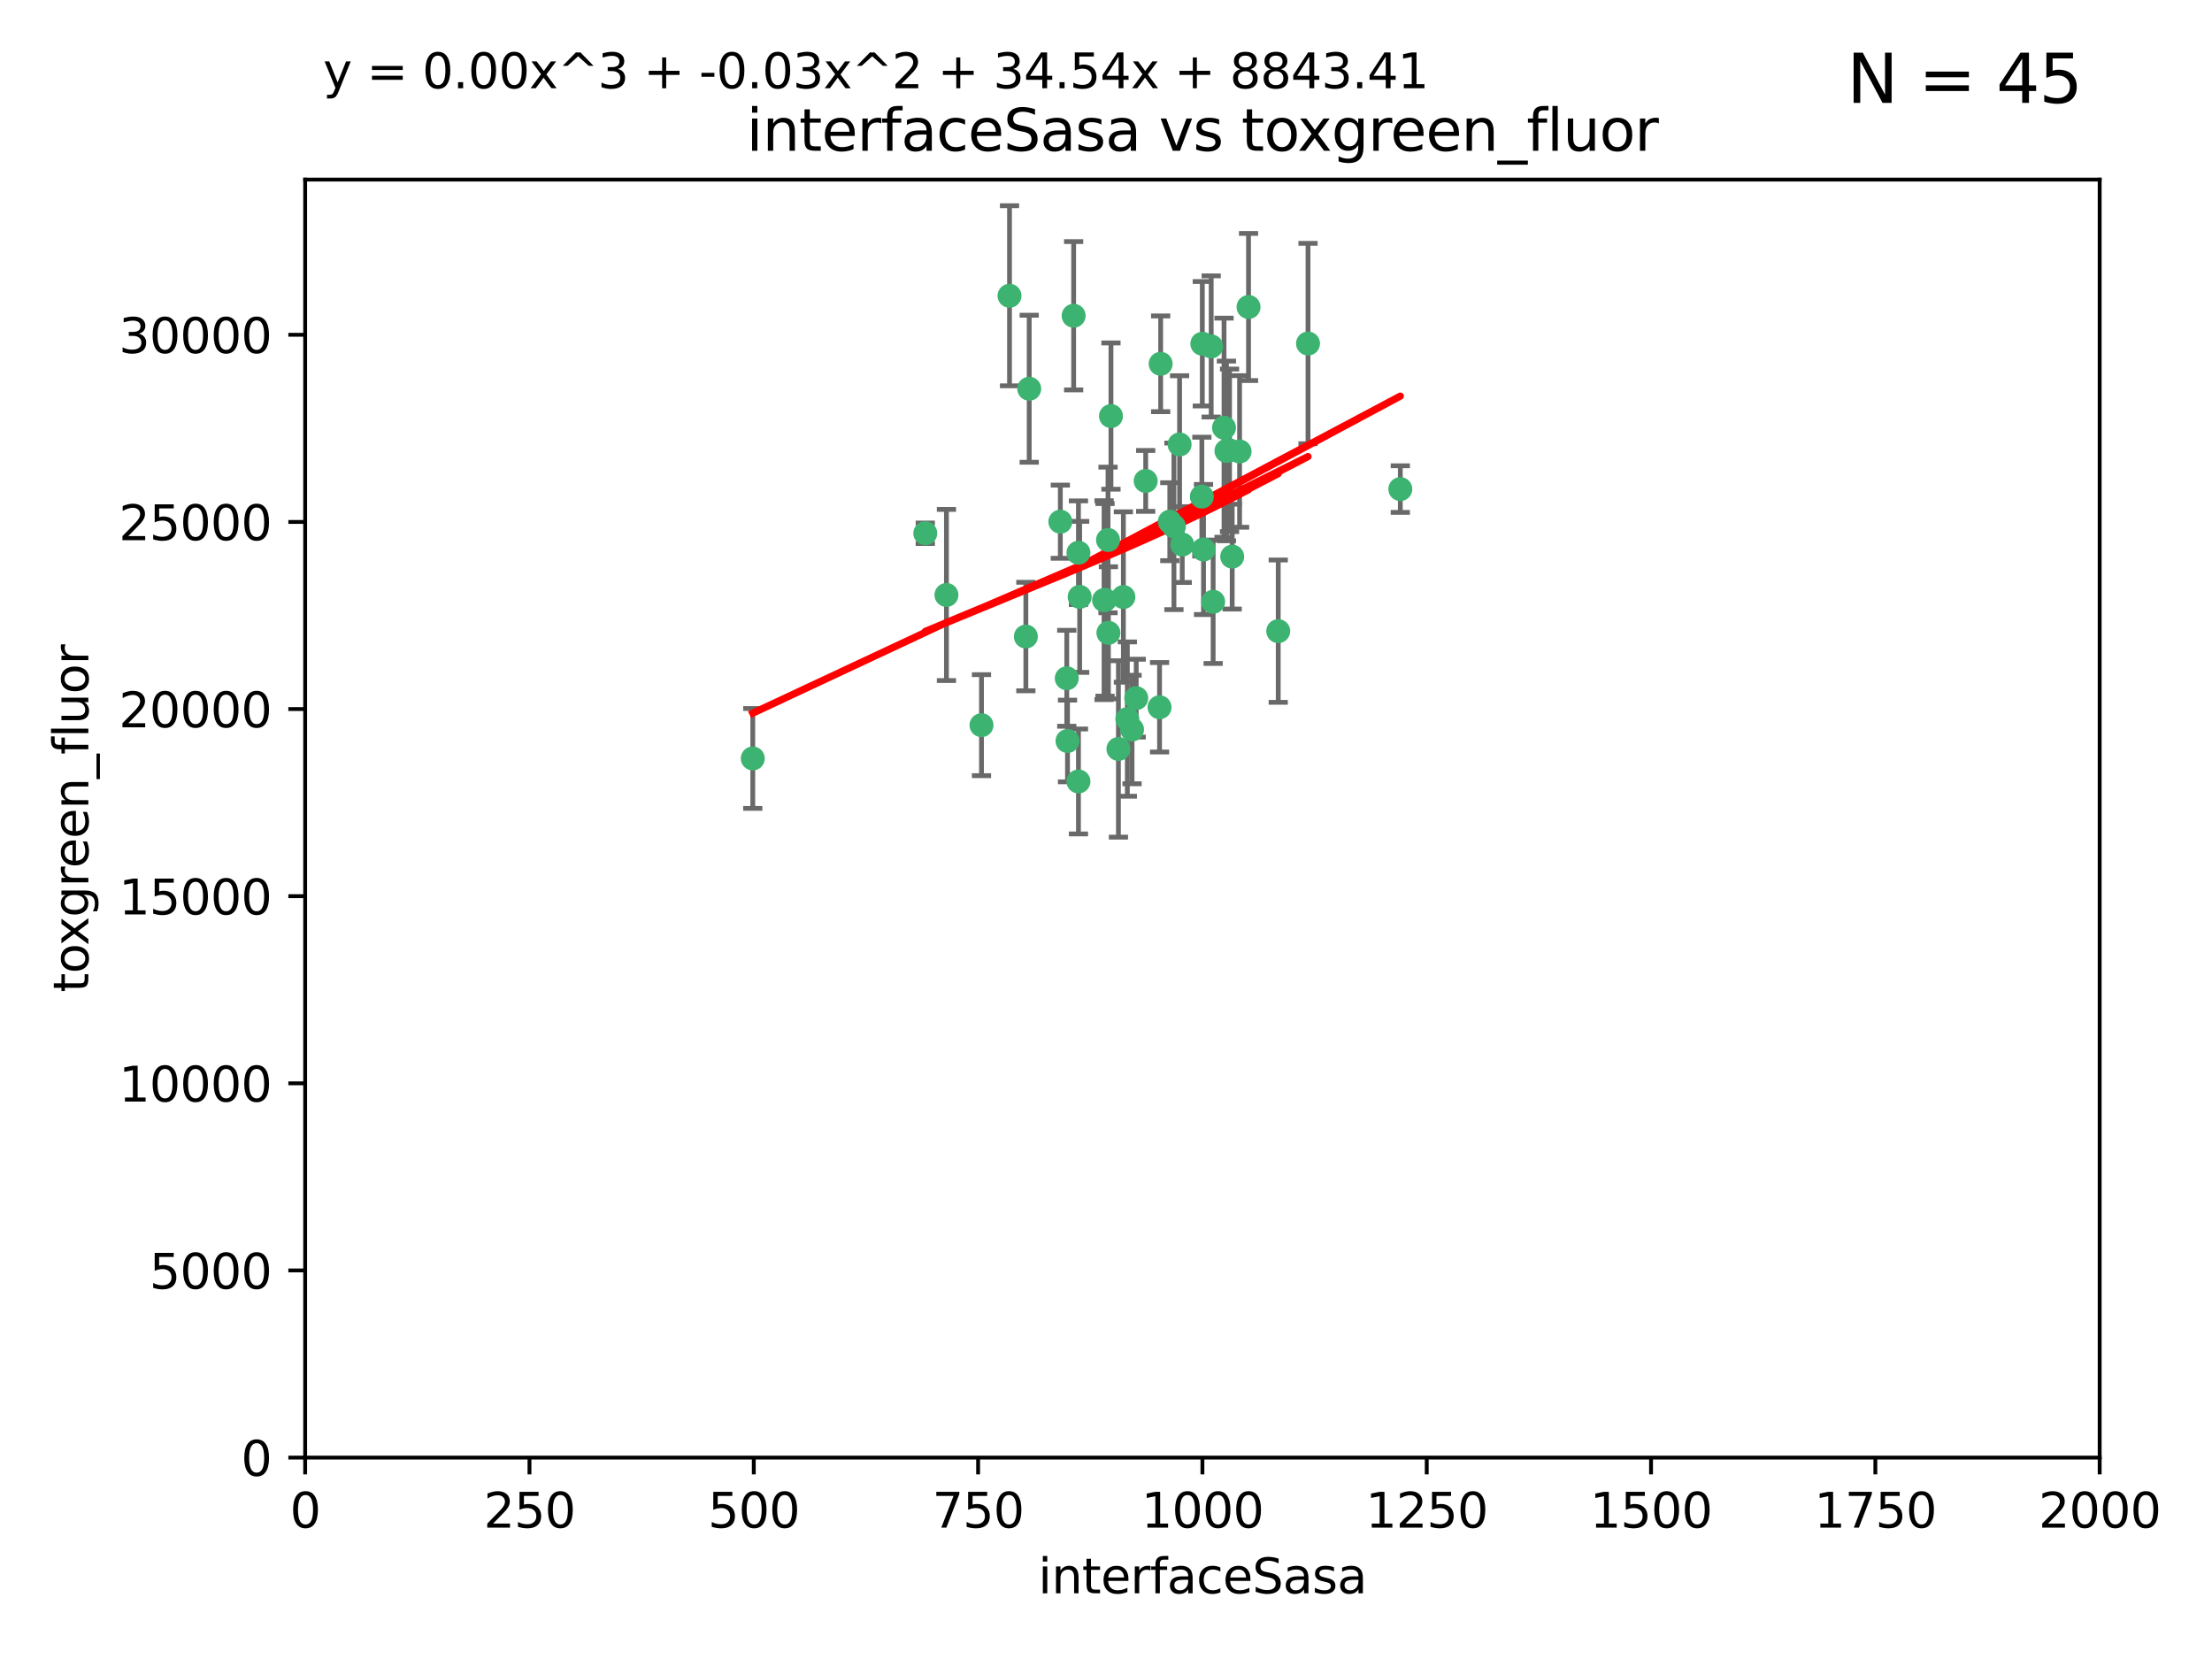 <?xml version="1.0" encoding="utf-8" standalone="no"?>
<!DOCTYPE svg PUBLIC "-//W3C//DTD SVG 1.1//EN"
  "http://www.w3.org/Graphics/SVG/1.1/DTD/svg11.dtd">
<svg xmlns:xlink="http://www.w3.org/1999/xlink" width="460.8pt" height="345.6pt" viewBox="0 0 460.8 345.6" xmlns="http://www.w3.org/2000/svg" version="1.1">
 <defs>
  <style type="text/css">*{stroke-linejoin: round; stroke-linecap: butt}</style>
 </defs>
 <g id="figure_1">
  <g id="patch_1">
   <path d="M 0 345.6 
L 460.8 345.6 
L 460.8 0 
L 0 0 
z
" style="fill: #ffffff"/>
  </g>
  <g id="axes_1">
   <g id="patch_2">
    <path d="M 63.571 303.64 
L 437.4 303.64 
L 437.4 37.411 
L 63.571 37.411 
z
" style="fill: #ffffff"/>
   </g>
   <g id="PathCollection_1">
    <defs>
     <path id="m819c182565" d="M 0 1.118 
C 0.297 1.118 0.581 1 0.791 0.791 
C 1 0.581 1.118 0.297 1.118 0 
C 1.118 -0.297 1 -0.581 0.791 -0.791 
C 0.581 -1 0.297 -1.118 0 -1.118 
C -0.297 -1.118 -0.581 -1 -0.791 -0.791 
C -1 -0.581 -1.118 -0.297 -1.118 0 
C -1.118 0.297 -1 0.581 -0.791 0.791 
C -0.581 1 -0.297 1.118 0 1.118 
z
" style="stroke: #3cb371"/>
    </defs>
    <g clip-path="url(#p2be15d6fb4)">
     <use xlink:href="#m819c182565" x="243.693" y="108.677" style="fill: #3cb371; stroke: #3cb371"/>
     <use xlink:href="#m819c182565" x="272.484" y="71.562" style="fill: #3cb371; stroke: #3cb371"/>
     <use xlink:href="#m819c182565" x="231.435" y="86.676" style="fill: #3cb371; stroke: #3cb371"/>
     <use xlink:href="#m819c182565" x="266.28" y="131.48" style="fill: #3cb371; stroke: #3cb371"/>
     <use xlink:href="#m819c182565" x="250.716" y="114.467" style="fill: #3cb371; stroke: #3cb371"/>
     <use xlink:href="#m819c182565" x="254.987" y="89.097" style="fill: #3cb371; stroke: #3cb371"/>
     <use xlink:href="#m819c182565" x="220.886" y="108.676" style="fill: #3cb371; stroke: #3cb371"/>
     <use xlink:href="#m819c182565" x="214.404" y="80.98" style="fill: #3cb371; stroke: #3cb371"/>
     <use xlink:href="#m819c182565" x="241.787" y="75.786" style="fill: #3cb371; stroke: #3cb371"/>
     <use xlink:href="#m819c182565" x="252.721" y="125.356" style="fill: #3cb371; stroke: #3cb371"/>
     <use xlink:href="#m819c182565" x="252.312" y="72.167" style="fill: #3cb371; stroke: #3cb371"/>
     <use xlink:href="#m819c182565" x="258.229" y="94.046" style="fill: #3cb371; stroke: #3cb371"/>
     <use xlink:href="#m819c182565" x="223.66" y="65.773" style="fill: #3cb371; stroke: #3cb371"/>
     <use xlink:href="#m819c182565" x="232.987" y="156.019" style="fill: #3cb371; stroke: #3cb371"/>
     <use xlink:href="#m819c182565" x="241.557" y="147.335" style="fill: #3cb371; stroke: #3cb371"/>
     <use xlink:href="#m819c182565" x="230.194" y="124.965" style="fill: #3cb371; stroke: #3cb371"/>
     <use xlink:href="#m819c182565" x="246.284" y="113.441" style="fill: #3cb371; stroke: #3cb371"/>
     <use xlink:href="#m819c182565" x="255.489" y="93.933" style="fill: #3cb371; stroke: #3cb371"/>
     <use xlink:href="#m819c182565" x="256.689" y="115.953" style="fill: #3cb371; stroke: #3cb371"/>
     <use xlink:href="#m819c182565" x="244.553" y="109.646" style="fill: #3cb371; stroke: #3cb371"/>
     <use xlink:href="#m819c182565" x="250.368" y="103.453" style="fill: #3cb371; stroke: #3cb371"/>
     <use xlink:href="#m819c182565" x="256.134" y="93.812" style="fill: #3cb371; stroke: #3cb371"/>
     <use xlink:href="#m819c182565" x="234.02" y="124.367" style="fill: #3cb371; stroke: #3cb371"/>
     <use xlink:href="#m819c182565" x="238.669" y="100.184" style="fill: #3cb371; stroke: #3cb371"/>
     <use xlink:href="#m819c182565" x="245.731" y="92.588" style="fill: #3cb371; stroke: #3cb371"/>
     <use xlink:href="#m819c182565" x="222.381" y="154.361" style="fill: #3cb371; stroke: #3cb371"/>
     <use xlink:href="#m819c182565" x="291.711" y="101.886" style="fill: #3cb371; stroke: #3cb371"/>
     <use xlink:href="#m819c182565" x="224.916" y="124.337" style="fill: #3cb371; stroke: #3cb371"/>
     <use xlink:href="#m819c182565" x="260.091" y="63.953" style="fill: #3cb371; stroke: #3cb371"/>
     <use xlink:href="#m819c182565" x="250.465" y="71.61" style="fill: #3cb371; stroke: #3cb371"/>
     <use xlink:href="#m819c182565" x="204.462" y="151.067" style="fill: #3cb371; stroke: #3cb371"/>
     <use xlink:href="#m819c182565" x="192.753" y="111.087" style="fill: #3cb371; stroke: #3cb371"/>
     <use xlink:href="#m819c182565" x="222.228" y="141.297" style="fill: #3cb371; stroke: #3cb371"/>
     <use xlink:href="#m819c182565" x="230.822" y="112.487" style="fill: #3cb371; stroke: #3cb371"/>
     <use xlink:href="#m819c182565" x="210.301" y="61.614" style="fill: #3cb371; stroke: #3cb371"/>
     <use xlink:href="#m819c182565" x="224.662" y="162.792" style="fill: #3cb371; stroke: #3cb371"/>
     <use xlink:href="#m819c182565" x="236.699" y="145.439" style="fill: #3cb371; stroke: #3cb371"/>
     <use xlink:href="#m819c182565" x="230.901" y="131.829" style="fill: #3cb371; stroke: #3cb371"/>
     <use xlink:href="#m819c182565" x="213.706" y="132.603" style="fill: #3cb371; stroke: #3cb371"/>
     <use xlink:href="#m819c182565" x="224.662" y="115.142" style="fill: #3cb371; stroke: #3cb371"/>
     <use xlink:href="#m819c182565" x="235.826" y="151.97" style="fill: #3cb371; stroke: #3cb371"/>
     <use xlink:href="#m819c182565" x="229.998" y="125.024" style="fill: #3cb371; stroke: #3cb371"/>
     <use xlink:href="#m819c182565" x="234.846" y="149.795" style="fill: #3cb371; stroke: #3cb371"/>
     <use xlink:href="#m819c182565" x="197.163" y="123.943" style="fill: #3cb371; stroke: #3cb371"/>
     <use xlink:href="#m819c182565" x="156.817" y="157.999" style="fill: #3cb371; stroke: #3cb371"/>
    </g>
   </g>
   <g id="matplotlib.axis_1">
    <g id="xtick_1">
     <g id="line2d_1">
      <defs>
       <path id="mc05885b561" d="M 0 0 
L 0 3.5 
" style="stroke: #000000; stroke-width: 0.8"/>
      </defs>
      <g>
       <use xlink:href="#mc05885b561" x="63.571" y="303.64" style="stroke: #000000; stroke-width: 0.8"/>
      </g>
     </g>
     <g id="text_1">
      <!-- 0 -->
      <g transform="translate(60.39 318.238)scale(0.1 -0.1)">
       <defs>
        <path id="DejaVuSans-30" d="M 2034 4250 
Q 1547 4250 1301 3770 
Q 1056 3291 1056 2328 
Q 1056 1369 1301 889 
Q 1547 409 2034 409 
Q 2525 409 2770 889 
Q 3016 1369 3016 2328 
Q 3016 3291 2770 3770 
Q 2525 4250 2034 4250 
z
M 2034 4750 
Q 2819 4750 3233 4129 
Q 3647 3509 3647 2328 
Q 3647 1150 3233 529 
Q 2819 -91 2034 -91 
Q 1250 -91 836 529 
Q 422 1150 422 2328 
Q 422 3509 836 4129 
Q 1250 4750 2034 4750 
z
" transform="scale(0.016)"/>
       </defs>
       <use xlink:href="#DejaVuSans-30"/>
      </g>
     </g>
    </g>
    <g id="xtick_2">
     <g id="line2d_2">
      <g>
       <use xlink:href="#mc05885b561" x="110.3" y="303.64" style="stroke: #000000; stroke-width: 0.8"/>
      </g>
     </g>
     <g id="text_2">
      <!-- 250 -->
      <g transform="translate(100.756 318.238)scale(0.1 -0.1)">
       <defs>
        <path id="DejaVuSans-32" d="M 1228 531 
L 3431 531 
L 3431 0 
L 469 0 
L 469 531 
Q 828 903 1448 1529 
Q 2069 2156 2228 2338 
Q 2531 2678 2651 2914 
Q 2772 3150 2772 3378 
Q 2772 3750 2511 3984 
Q 2250 4219 1831 4219 
Q 1534 4219 1204 4116 
Q 875 4013 500 3803 
L 500 4441 
Q 881 4594 1212 4672 
Q 1544 4750 1819 4750 
Q 2544 4750 2975 4387 
Q 3406 4025 3406 3419 
Q 3406 3131 3298 2873 
Q 3191 2616 2906 2266 
Q 2828 2175 2409 1742 
Q 1991 1309 1228 531 
z
" transform="scale(0.016)"/>
        <path id="DejaVuSans-35" d="M 691 4666 
L 3169 4666 
L 3169 4134 
L 1269 4134 
L 1269 2991 
Q 1406 3038 1543 3061 
Q 1681 3084 1819 3084 
Q 2600 3084 3056 2656 
Q 3513 2228 3513 1497 
Q 3513 744 3044 326 
Q 2575 -91 1722 -91 
Q 1428 -91 1123 -41 
Q 819 9 494 109 
L 494 744 
Q 775 591 1075 516 
Q 1375 441 1709 441 
Q 2250 441 2565 725 
Q 2881 1009 2881 1497 
Q 2881 1984 2565 2268 
Q 2250 2553 1709 2553 
Q 1456 2553 1204 2497 
Q 953 2441 691 2322 
L 691 4666 
z
" transform="scale(0.016)"/>
       </defs>
       <use xlink:href="#DejaVuSans-32"/>
       <use xlink:href="#DejaVuSans-35" x="63.623"/>
       <use xlink:href="#DejaVuSans-30" x="127.246"/>
      </g>
     </g>
    </g>
    <g id="xtick_3">
     <g id="line2d_3">
      <g>
       <use xlink:href="#mc05885b561" x="157.028" y="303.64" style="stroke: #000000; stroke-width: 0.8"/>
      </g>
     </g>
     <g id="text_3">
      <!-- 500 -->
      <g transform="translate(147.485 318.238)scale(0.1 -0.1)">
       <use xlink:href="#DejaVuSans-35"/>
       <use xlink:href="#DejaVuSans-30" x="63.623"/>
       <use xlink:href="#DejaVuSans-30" x="127.246"/>
      </g>
     </g>
    </g>
    <g id="xtick_4">
     <g id="line2d_4">
      <g>
       <use xlink:href="#mc05885b561" x="203.757" y="303.64" style="stroke: #000000; stroke-width: 0.8"/>
      </g>
     </g>
     <g id="text_4">
      <!-- 750 -->
      <g transform="translate(194.213 318.238)scale(0.1 -0.1)">
       <defs>
        <path id="DejaVuSans-37" d="M 525 4666 
L 3525 4666 
L 3525 4397 
L 1831 0 
L 1172 0 
L 2766 4134 
L 525 4134 
L 525 4666 
z
" transform="scale(0.016)"/>
       </defs>
       <use xlink:href="#DejaVuSans-37"/>
       <use xlink:href="#DejaVuSans-35" x="63.623"/>
       <use xlink:href="#DejaVuSans-30" x="127.246"/>
      </g>
     </g>
    </g>
    <g id="xtick_5">
     <g id="line2d_5">
      <g>
       <use xlink:href="#mc05885b561" x="250.486" y="303.64" style="stroke: #000000; stroke-width: 0.8"/>
      </g>
     </g>
     <g id="text_5">
      <!-- 1000 -->
      <g transform="translate(237.761 318.238)scale(0.1 -0.1)">
       <defs>
        <path id="DejaVuSans-31" d="M 794 531 
L 1825 531 
L 1825 4091 
L 703 3866 
L 703 4441 
L 1819 4666 
L 2450 4666 
L 2450 531 
L 3481 531 
L 3481 0 
L 794 0 
L 794 531 
z
" transform="scale(0.016)"/>
       </defs>
       <use xlink:href="#DejaVuSans-31"/>
       <use xlink:href="#DejaVuSans-30" x="63.623"/>
       <use xlink:href="#DejaVuSans-30" x="127.246"/>
       <use xlink:href="#DejaVuSans-30" x="190.869"/>
      </g>
     </g>
    </g>
    <g id="xtick_6">
     <g id="line2d_6">
      <g>
       <use xlink:href="#mc05885b561" x="297.214" y="303.64" style="stroke: #000000; stroke-width: 0.8"/>
      </g>
     </g>
     <g id="text_6">
      <!-- 1250 -->
      <g transform="translate(284.489 318.238)scale(0.1 -0.1)">
       <use xlink:href="#DejaVuSans-31"/>
       <use xlink:href="#DejaVuSans-32" x="63.623"/>
       <use xlink:href="#DejaVuSans-35" x="127.246"/>
       <use xlink:href="#DejaVuSans-30" x="190.869"/>
      </g>
     </g>
    </g>
    <g id="xtick_7">
     <g id="line2d_7">
      <g>
       <use xlink:href="#mc05885b561" x="343.943" y="303.64" style="stroke: #000000; stroke-width: 0.8"/>
      </g>
     </g>
     <g id="text_7">
      <!-- 1500 -->
      <g transform="translate(331.218 318.238)scale(0.1 -0.1)">
       <use xlink:href="#DejaVuSans-31"/>
       <use xlink:href="#DejaVuSans-35" x="63.623"/>
       <use xlink:href="#DejaVuSans-30" x="127.246"/>
       <use xlink:href="#DejaVuSans-30" x="190.869"/>
      </g>
     </g>
    </g>
    <g id="xtick_8">
     <g id="line2d_8">
      <g>
       <use xlink:href="#mc05885b561" x="390.671" y="303.64" style="stroke: #000000; stroke-width: 0.8"/>
      </g>
     </g>
     <g id="text_8">
      <!-- 1750 -->
      <g transform="translate(377.946 318.238)scale(0.1 -0.1)">
       <use xlink:href="#DejaVuSans-31"/>
       <use xlink:href="#DejaVuSans-37" x="63.623"/>
       <use xlink:href="#DejaVuSans-35" x="127.246"/>
       <use xlink:href="#DejaVuSans-30" x="190.869"/>
      </g>
     </g>
    </g>
    <g id="xtick_9">
     <g id="line2d_9">
      <g>
       <use xlink:href="#mc05885b561" x="437.4" y="303.64" style="stroke: #000000; stroke-width: 0.8"/>
      </g>
     </g>
     <g id="text_9">
      <!-- 2000 -->
      <g transform="translate(424.675 318.238)scale(0.1 -0.1)">
       <use xlink:href="#DejaVuSans-32"/>
       <use xlink:href="#DejaVuSans-30" x="63.623"/>
       <use xlink:href="#DejaVuSans-30" x="127.246"/>
       <use xlink:href="#DejaVuSans-30" x="190.869"/>
      </g>
     </g>
    </g>
    <g id="text_10">
     <!-- interfaceSasa -->
     <g transform="translate(216.279 331.917)scale(0.1 -0.1)">
      <defs>
       <path id="DejaVuSans-69" d="M 603 3500 
L 1178 3500 
L 1178 0 
L 603 0 
L 603 3500 
z
M 603 4863 
L 1178 4863 
L 1178 4134 
L 603 4134 
L 603 4863 
z
" transform="scale(0.016)"/>
       <path id="DejaVuSans-6e" d="M 3513 2113 
L 3513 0 
L 2938 0 
L 2938 2094 
Q 2938 2591 2744 2837 
Q 2550 3084 2163 3084 
Q 1697 3084 1428 2787 
Q 1159 2491 1159 1978 
L 1159 0 
L 581 0 
L 581 3500 
L 1159 3500 
L 1159 2956 
Q 1366 3272 1645 3428 
Q 1925 3584 2291 3584 
Q 2894 3584 3203 3211 
Q 3513 2838 3513 2113 
z
" transform="scale(0.016)"/>
       <path id="DejaVuSans-74" d="M 1172 4494 
L 1172 3500 
L 2356 3500 
L 2356 3053 
L 1172 3053 
L 1172 1153 
Q 1172 725 1289 603 
Q 1406 481 1766 481 
L 2356 481 
L 2356 0 
L 1766 0 
Q 1100 0 847 248 
Q 594 497 594 1153 
L 594 3053 
L 172 3053 
L 172 3500 
L 594 3500 
L 594 4494 
L 1172 4494 
z
" transform="scale(0.016)"/>
       <path id="DejaVuSans-65" d="M 3597 1894 
L 3597 1613 
L 953 1613 
Q 991 1019 1311 708 
Q 1631 397 2203 397 
Q 2534 397 2845 478 
Q 3156 559 3463 722 
L 3463 178 
Q 3153 47 2828 -22 
Q 2503 -91 2169 -91 
Q 1331 -91 842 396 
Q 353 884 353 1716 
Q 353 2575 817 3079 
Q 1281 3584 2069 3584 
Q 2775 3584 3186 3129 
Q 3597 2675 3597 1894 
z
M 3022 2063 
Q 3016 2534 2758 2815 
Q 2500 3097 2075 3097 
Q 1594 3097 1305 2825 
Q 1016 2553 972 2059 
L 3022 2063 
z
" transform="scale(0.016)"/>
       <path id="DejaVuSans-72" d="M 2631 2963 
Q 2534 3019 2420 3045 
Q 2306 3072 2169 3072 
Q 1681 3072 1420 2755 
Q 1159 2438 1159 1844 
L 1159 0 
L 581 0 
L 581 3500 
L 1159 3500 
L 1159 2956 
Q 1341 3275 1631 3429 
Q 1922 3584 2338 3584 
Q 2397 3584 2469 3576 
Q 2541 3569 2628 3553 
L 2631 2963 
z
" transform="scale(0.016)"/>
       <path id="DejaVuSans-66" d="M 2375 4863 
L 2375 4384 
L 1825 4384 
Q 1516 4384 1395 4259 
Q 1275 4134 1275 3809 
L 1275 3500 
L 2222 3500 
L 2222 3053 
L 1275 3053 
L 1275 0 
L 697 0 
L 697 3053 
L 147 3053 
L 147 3500 
L 697 3500 
L 697 3744 
Q 697 4328 969 4595 
Q 1241 4863 1831 4863 
L 2375 4863 
z
" transform="scale(0.016)"/>
       <path id="DejaVuSans-61" d="M 2194 1759 
Q 1497 1759 1228 1600 
Q 959 1441 959 1056 
Q 959 750 1161 570 
Q 1363 391 1709 391 
Q 2188 391 2477 730 
Q 2766 1069 2766 1631 
L 2766 1759 
L 2194 1759 
z
M 3341 1997 
L 3341 0 
L 2766 0 
L 2766 531 
Q 2569 213 2275 61 
Q 1981 -91 1556 -91 
Q 1019 -91 701 211 
Q 384 513 384 1019 
Q 384 1609 779 1909 
Q 1175 2209 1959 2209 
L 2766 2209 
L 2766 2266 
Q 2766 2663 2505 2880 
Q 2244 3097 1772 3097 
Q 1472 3097 1187 3025 
Q 903 2953 641 2809 
L 641 3341 
Q 956 3463 1253 3523 
Q 1550 3584 1831 3584 
Q 2591 3584 2966 3190 
Q 3341 2797 3341 1997 
z
" transform="scale(0.016)"/>
       <path id="DejaVuSans-63" d="M 3122 3366 
L 3122 2828 
Q 2878 2963 2633 3030 
Q 2388 3097 2138 3097 
Q 1578 3097 1268 2742 
Q 959 2388 959 1747 
Q 959 1106 1268 751 
Q 1578 397 2138 397 
Q 2388 397 2633 464 
Q 2878 531 3122 666 
L 3122 134 
Q 2881 22 2623 -34 
Q 2366 -91 2075 -91 
Q 1284 -91 818 406 
Q 353 903 353 1747 
Q 353 2603 823 3093 
Q 1294 3584 2113 3584 
Q 2378 3584 2631 3529 
Q 2884 3475 3122 3366 
z
" transform="scale(0.016)"/>
       <path id="DejaVuSans-53" d="M 3425 4513 
L 3425 3897 
Q 3066 4069 2747 4153 
Q 2428 4238 2131 4238 
Q 1616 4238 1336 4038 
Q 1056 3838 1056 3469 
Q 1056 3159 1242 3001 
Q 1428 2844 1947 2747 
L 2328 2669 
Q 3034 2534 3370 2195 
Q 3706 1856 3706 1288 
Q 3706 609 3251 259 
Q 2797 -91 1919 -91 
Q 1588 -91 1214 -16 
Q 841 59 441 206 
L 441 856 
Q 825 641 1194 531 
Q 1563 422 1919 422 
Q 2459 422 2753 634 
Q 3047 847 3047 1241 
Q 3047 1584 2836 1778 
Q 2625 1972 2144 2069 
L 1759 2144 
Q 1053 2284 737 2584 
Q 422 2884 422 3419 
Q 422 4038 858 4394 
Q 1294 4750 2059 4750 
Q 2388 4750 2728 4690 
Q 3069 4631 3425 4513 
z
" transform="scale(0.016)"/>
       <path id="DejaVuSans-73" d="M 2834 3397 
L 2834 2853 
Q 2591 2978 2328 3040 
Q 2066 3103 1784 3103 
Q 1356 3103 1142 2972 
Q 928 2841 928 2578 
Q 928 2378 1081 2264 
Q 1234 2150 1697 2047 
L 1894 2003 
Q 2506 1872 2764 1633 
Q 3022 1394 3022 966 
Q 3022 478 2636 193 
Q 2250 -91 1575 -91 
Q 1294 -91 989 -36 
Q 684 19 347 128 
L 347 722 
Q 666 556 975 473 
Q 1284 391 1588 391 
Q 1994 391 2212 530 
Q 2431 669 2431 922 
Q 2431 1156 2273 1281 
Q 2116 1406 1581 1522 
L 1381 1569 
Q 847 1681 609 1914 
Q 372 2147 372 2553 
Q 372 3047 722 3315 
Q 1072 3584 1716 3584 
Q 2034 3584 2315 3537 
Q 2597 3491 2834 3397 
z
" transform="scale(0.016)"/>
      </defs>
      <use xlink:href="#DejaVuSans-69"/>
      <use xlink:href="#DejaVuSans-6e" x="27.783"/>
      <use xlink:href="#DejaVuSans-74" x="91.162"/>
      <use xlink:href="#DejaVuSans-65" x="130.371"/>
      <use xlink:href="#DejaVuSans-72" x="191.895"/>
      <use xlink:href="#DejaVuSans-66" x="233.008"/>
      <use xlink:href="#DejaVuSans-61" x="268.213"/>
      <use xlink:href="#DejaVuSans-63" x="329.492"/>
      <use xlink:href="#DejaVuSans-65" x="384.473"/>
      <use xlink:href="#DejaVuSans-53" x="445.996"/>
      <use xlink:href="#DejaVuSans-61" x="509.473"/>
      <use xlink:href="#DejaVuSans-73" x="570.752"/>
      <use xlink:href="#DejaVuSans-61" x="622.852"/>
     </g>
    </g>
   </g>
   <g id="matplotlib.axis_2">
    <g id="ytick_1">
     <g id="line2d_10">
      <defs>
       <path id="m6010380450" d="M 0 0 
L -3.5 0 
" style="stroke: #000000; stroke-width: 0.8"/>
      </defs>
      <g>
       <use xlink:href="#m6010380450" x="63.571" y="303.64" style="stroke: #000000; stroke-width: 0.8"/>
      </g>
     </g>
     <g id="text_11">
      <!-- 0 -->
      <g transform="translate(50.209 307.439)scale(0.1 -0.1)">
       <use xlink:href="#DejaVuSans-30"/>
      </g>
     </g>
    </g>
    <g id="ytick_2">
     <g id="line2d_11">
      <g>
       <use xlink:href="#m6010380450" x="63.571" y="264.657" style="stroke: #000000; stroke-width: 0.8"/>
      </g>
     </g>
     <g id="text_12">
      <!-- 5000 -->
      <g transform="translate(31.121 268.457)scale(0.1 -0.1)">
       <use xlink:href="#DejaVuSans-35"/>
       <use xlink:href="#DejaVuSans-30" x="63.623"/>
       <use xlink:href="#DejaVuSans-30" x="127.246"/>
       <use xlink:href="#DejaVuSans-30" x="190.869"/>
      </g>
     </g>
    </g>
    <g id="ytick_3">
     <g id="line2d_12">
      <g>
       <use xlink:href="#m6010380450" x="63.571" y="225.675" style="stroke: #000000; stroke-width: 0.8"/>
      </g>
     </g>
     <g id="text_13">
      <!-- 10000 -->
      <g transform="translate(24.759 229.474)scale(0.1 -0.1)">
       <use xlink:href="#DejaVuSans-31"/>
       <use xlink:href="#DejaVuSans-30" x="63.623"/>
       <use xlink:href="#DejaVuSans-30" x="127.246"/>
       <use xlink:href="#DejaVuSans-30" x="190.869"/>
       <use xlink:href="#DejaVuSans-30" x="254.492"/>
      </g>
     </g>
    </g>
    <g id="ytick_4">
     <g id="line2d_13">
      <g>
       <use xlink:href="#m6010380450" x="63.571" y="186.692" style="stroke: #000000; stroke-width: 0.8"/>
      </g>
     </g>
     <g id="text_14">
      <!-- 15000 -->
      <g transform="translate(24.759 190.492)scale(0.1 -0.1)">
       <use xlink:href="#DejaVuSans-31"/>
       <use xlink:href="#DejaVuSans-35" x="63.623"/>
       <use xlink:href="#DejaVuSans-30" x="127.246"/>
       <use xlink:href="#DejaVuSans-30" x="190.869"/>
       <use xlink:href="#DejaVuSans-30" x="254.492"/>
      </g>
     </g>
    </g>
    <g id="ytick_5">
     <g id="line2d_14">
      <g>
       <use xlink:href="#m6010380450" x="63.571" y="147.71" style="stroke: #000000; stroke-width: 0.8"/>
      </g>
     </g>
     <g id="text_15">
      <!-- 20000 -->
      <g transform="translate(24.759 151.509)scale(0.1 -0.1)">
       <use xlink:href="#DejaVuSans-32"/>
       <use xlink:href="#DejaVuSans-30" x="63.623"/>
       <use xlink:href="#DejaVuSans-30" x="127.246"/>
       <use xlink:href="#DejaVuSans-30" x="190.869"/>
       <use xlink:href="#DejaVuSans-30" x="254.492"/>
      </g>
     </g>
    </g>
    <g id="ytick_6">
     <g id="line2d_15">
      <g>
       <use xlink:href="#m6010380450" x="63.571" y="108.727" style="stroke: #000000; stroke-width: 0.8"/>
      </g>
     </g>
     <g id="text_16">
      <!-- 25000 -->
      <g transform="translate(24.759 112.527)scale(0.1 -0.1)">
       <use xlink:href="#DejaVuSans-32"/>
       <use xlink:href="#DejaVuSans-35" x="63.623"/>
       <use xlink:href="#DejaVuSans-30" x="127.246"/>
       <use xlink:href="#DejaVuSans-30" x="190.869"/>
       <use xlink:href="#DejaVuSans-30" x="254.492"/>
      </g>
     </g>
    </g>
    <g id="ytick_7">
     <g id="line2d_16">
      <g>
       <use xlink:href="#m6010380450" x="63.571" y="69.745" style="stroke: #000000; stroke-width: 0.8"/>
      </g>
     </g>
     <g id="text_17">
      <!-- 30000 -->
      <g transform="translate(24.759 73.544)scale(0.1 -0.1)">
       <defs>
        <path id="DejaVuSans-33" d="M 2597 2516 
Q 3050 2419 3304 2112 
Q 3559 1806 3559 1356 
Q 3559 666 3084 287 
Q 2609 -91 1734 -91 
Q 1441 -91 1130 -33 
Q 819 25 488 141 
L 488 750 
Q 750 597 1062 519 
Q 1375 441 1716 441 
Q 2309 441 2620 675 
Q 2931 909 2931 1356 
Q 2931 1769 2642 2001 
Q 2353 2234 1838 2234 
L 1294 2234 
L 1294 2753 
L 1863 2753 
Q 2328 2753 2575 2939 
Q 2822 3125 2822 3475 
Q 2822 3834 2567 4026 
Q 2313 4219 1838 4219 
Q 1578 4219 1281 4162 
Q 984 4106 628 3988 
L 628 4550 
Q 988 4650 1302 4700 
Q 1616 4750 1894 4750 
Q 2613 4750 3031 4423 
Q 3450 4097 3450 3541 
Q 3450 3153 3228 2886 
Q 3006 2619 2597 2516 
z
" transform="scale(0.016)"/>
       </defs>
       <use xlink:href="#DejaVuSans-33"/>
       <use xlink:href="#DejaVuSans-30" x="63.623"/>
       <use xlink:href="#DejaVuSans-30" x="127.246"/>
       <use xlink:href="#DejaVuSans-30" x="190.869"/>
       <use xlink:href="#DejaVuSans-30" x="254.492"/>
      </g>
     </g>
    </g>
    <g id="text_18">
     <!-- toxgreen_fluor -->
     <g transform="translate(18.401 206.72)rotate(-90)scale(0.1 -0.1)">
      <defs>
       <path id="DejaVuSans-6f" d="M 1959 3097 
Q 1497 3097 1228 2736 
Q 959 2375 959 1747 
Q 959 1119 1226 758 
Q 1494 397 1959 397 
Q 2419 397 2687 759 
Q 2956 1122 2956 1747 
Q 2956 2369 2687 2733 
Q 2419 3097 1959 3097 
z
M 1959 3584 
Q 2709 3584 3137 3096 
Q 3566 2609 3566 1747 
Q 3566 888 3137 398 
Q 2709 -91 1959 -91 
Q 1206 -91 779 398 
Q 353 888 353 1747 
Q 353 2609 779 3096 
Q 1206 3584 1959 3584 
z
" transform="scale(0.016)"/>
       <path id="DejaVuSans-78" d="M 3513 3500 
L 2247 1797 
L 3578 0 
L 2900 0 
L 1881 1375 
L 863 0 
L 184 0 
L 1544 1831 
L 300 3500 
L 978 3500 
L 1906 2253 
L 2834 3500 
L 3513 3500 
z
" transform="scale(0.016)"/>
       <path id="DejaVuSans-67" d="M 2906 1791 
Q 2906 2416 2648 2759 
Q 2391 3103 1925 3103 
Q 1463 3103 1205 2759 
Q 947 2416 947 1791 
Q 947 1169 1205 825 
Q 1463 481 1925 481 
Q 2391 481 2648 825 
Q 2906 1169 2906 1791 
z
M 3481 434 
Q 3481 -459 3084 -895 
Q 2688 -1331 1869 -1331 
Q 1566 -1331 1297 -1286 
Q 1028 -1241 775 -1147 
L 775 -588 
Q 1028 -725 1275 -790 
Q 1522 -856 1778 -856 
Q 2344 -856 2625 -561 
Q 2906 -266 2906 331 
L 2906 616 
Q 2728 306 2450 153 
Q 2172 0 1784 0 
Q 1141 0 747 490 
Q 353 981 353 1791 
Q 353 2603 747 3093 
Q 1141 3584 1784 3584 
Q 2172 3584 2450 3431 
Q 2728 3278 2906 2969 
L 2906 3500 
L 3481 3500 
L 3481 434 
z
" transform="scale(0.016)"/>
       <path id="DejaVuSans-5f" d="M 3263 -1063 
L 3263 -1509 
L -63 -1509 
L -63 -1063 
L 3263 -1063 
z
" transform="scale(0.016)"/>
       <path id="DejaVuSans-6c" d="M 603 4863 
L 1178 4863 
L 1178 0 
L 603 0 
L 603 4863 
z
" transform="scale(0.016)"/>
       <path id="DejaVuSans-75" d="M 544 1381 
L 544 3500 
L 1119 3500 
L 1119 1403 
Q 1119 906 1312 657 
Q 1506 409 1894 409 
Q 2359 409 2629 706 
Q 2900 1003 2900 1516 
L 2900 3500 
L 3475 3500 
L 3475 0 
L 2900 0 
L 2900 538 
Q 2691 219 2414 64 
Q 2138 -91 1772 -91 
Q 1169 -91 856 284 
Q 544 659 544 1381 
z
M 1991 3584 
L 1991 3584 
z
" transform="scale(0.016)"/>
      </defs>
      <use xlink:href="#DejaVuSans-74"/>
      <use xlink:href="#DejaVuSans-6f" x="39.209"/>
      <use xlink:href="#DejaVuSans-78" x="97.266"/>
      <use xlink:href="#DejaVuSans-67" x="156.445"/>
      <use xlink:href="#DejaVuSans-72" x="219.922"/>
      <use xlink:href="#DejaVuSans-65" x="258.785"/>
      <use xlink:href="#DejaVuSans-65" x="320.309"/>
      <use xlink:href="#DejaVuSans-6e" x="381.832"/>
      <use xlink:href="#DejaVuSans-5f" x="445.211"/>
      <use xlink:href="#DejaVuSans-66" x="495.211"/>
      <use xlink:href="#DejaVuSans-6c" x="530.416"/>
      <use xlink:href="#DejaVuSans-75" x="558.199"/>
      <use xlink:href="#DejaVuSans-6f" x="621.578"/>
      <use xlink:href="#DejaVuSans-72" x="682.76"/>
     </g>
    </g>
   </g>
   <g id="LineCollection_1">
    <path d="M 243.693 116.797 
L 243.693 100.557 
" clip-path="url(#p2be15d6fb4)" style="fill: none; stroke: #696969"/>
    <path d="M 272.484 92.434 
L 272.484 50.691 
" clip-path="url(#p2be15d6fb4)" style="fill: none; stroke: #696969"/>
    <path d="M 231.435 101.908 
L 231.435 71.444 
" clip-path="url(#p2be15d6fb4)" style="fill: none; stroke: #696969"/>
    <path d="M 266.28 146.307 
L 266.28 116.654 
" clip-path="url(#p2be15d6fb4)" style="fill: none; stroke: #696969"/>
    <path d="M 250.716 128.017 
L 250.716 100.917 
" clip-path="url(#p2be15d6fb4)" style="fill: none; stroke: #696969"/>
    <path d="M 254.987 111.917 
L 254.987 66.277 
" clip-path="url(#p2be15d6fb4)" style="fill: none; stroke: #696969"/>
    <path d="M 220.886 116.296 
L 220.886 101.057 
" clip-path="url(#p2be15d6fb4)" style="fill: none; stroke: #696969"/>
    <path d="M 214.404 96.292 
L 214.404 65.668 
" clip-path="url(#p2be15d6fb4)" style="fill: none; stroke: #696969"/>
    <path d="M 241.787 85.756 
L 241.787 65.815 
" clip-path="url(#p2be15d6fb4)" style="fill: none; stroke: #696969"/>
    <path d="M 252.721 138.211 
L 252.721 112.501 
" clip-path="url(#p2be15d6fb4)" style="fill: none; stroke: #696969"/>
    <path d="M 252.312 86.871 
L 252.312 57.463 
" clip-path="url(#p2be15d6fb4)" style="fill: none; stroke: #696969"/>
    <path d="M 258.229 109.836 
L 258.229 78.257 
" clip-path="url(#p2be15d6fb4)" style="fill: none; stroke: #696969"/>
    <path d="M 223.66 81.223 
L 223.66 50.323 
" clip-path="url(#p2be15d6fb4)" style="fill: none; stroke: #696969"/>
    <path d="M 232.987 174.39 
L 232.987 137.647 
" clip-path="url(#p2be15d6fb4)" style="fill: none; stroke: #696969"/>
    <path d="M 241.557 156.65 
L 241.557 138.02 
" clip-path="url(#p2be15d6fb4)" style="fill: none; stroke: #696969"/>
    <path d="M 230.194 145.018 
L 230.194 104.912 
" clip-path="url(#p2be15d6fb4)" style="fill: none; stroke: #696969"/>
    <path d="M 246.284 121.337 
L 246.284 105.546 
" clip-path="url(#p2be15d6fb4)" style="fill: none; stroke: #696969"/>
    <path d="M 255.489 112.649 
L 255.489 75.218 
" clip-path="url(#p2be15d6fb4)" style="fill: none; stroke: #696969"/>
    <path d="M 256.689 126.872 
L 256.689 105.035 
" clip-path="url(#p2be15d6fb4)" style="fill: none; stroke: #696969"/>
    <path d="M 244.553 126.988 
L 244.553 92.305 
" clip-path="url(#p2be15d6fb4)" style="fill: none; stroke: #696969"/>
    <path d="M 250.368 115.826 
L 250.368 91.08 
" clip-path="url(#p2be15d6fb4)" style="fill: none; stroke: #696969"/>
    <path d="M 256.134 110.745 
L 256.134 76.878 
" clip-path="url(#p2be15d6fb4)" style="fill: none; stroke: #696969"/>
    <path d="M 234.02 142.114 
L 234.02 106.621 
" clip-path="url(#p2be15d6fb4)" style="fill: none; stroke: #696969"/>
    <path d="M 238.669 106.525 
L 238.669 93.844 
" clip-path="url(#p2be15d6fb4)" style="fill: none; stroke: #696969"/>
    <path d="M 245.731 106.902 
L 245.731 78.274 
" clip-path="url(#p2be15d6fb4)" style="fill: none; stroke: #696969"/>
    <path d="M 222.381 162.872 
L 222.381 145.85 
" clip-path="url(#p2be15d6fb4)" style="fill: none; stroke: #696969"/>
    <path d="M 291.711 106.741 
L 291.711 97.032 
" clip-path="url(#p2be15d6fb4)" style="fill: none; stroke: #696969"/>
    <path d="M 224.916 140.07 
L 224.916 108.604 
" clip-path="url(#p2be15d6fb4)" style="fill: none; stroke: #696969"/>
    <path d="M 260.091 79.275 
L 260.091 48.63 
" clip-path="url(#p2be15d6fb4)" style="fill: none; stroke: #696969"/>
    <path d="M 250.465 84.576 
L 250.465 58.645 
" clip-path="url(#p2be15d6fb4)" style="fill: none; stroke: #696969"/>
    <path d="M 204.462 161.588 
L 204.462 140.547 
" clip-path="url(#p2be15d6fb4)" style="fill: none; stroke: #696969"/>
    <path d="M 192.753 113.226 
L 192.753 108.949 
" clip-path="url(#p2be15d6fb4)" style="fill: none; stroke: #696969"/>
    <path d="M 222.228 151.291 
L 222.228 131.303 
" clip-path="url(#p2be15d6fb4)" style="fill: none; stroke: #696969"/>
    <path d="M 230.822 127.655 
L 230.822 97.319 
" clip-path="url(#p2be15d6fb4)" style="fill: none; stroke: #696969"/>
    <path d="M 210.301 80.373 
L 210.301 42.855 
" clip-path="url(#p2be15d6fb4)" style="fill: none; stroke: #696969"/>
    <path d="M 224.662 173.718 
L 224.662 151.865 
" clip-path="url(#p2be15d6fb4)" style="fill: none; stroke: #696969"/>
    <path d="M 236.699 153.546 
L 236.699 137.331 
" clip-path="url(#p2be15d6fb4)" style="fill: none; stroke: #696969"/>
    <path d="M 230.901 145.591 
L 230.901 118.067 
" clip-path="url(#p2be15d6fb4)" style="fill: none; stroke: #696969"/>
    <path d="M 213.706 143.904 
L 213.706 121.303 
" clip-path="url(#p2be15d6fb4)" style="fill: none; stroke: #696969"/>
    <path d="M 224.662 125.941 
L 224.662 104.342 
" clip-path="url(#p2be15d6fb4)" style="fill: none; stroke: #696969"/>
    <path d="M 235.826 163.271 
L 235.826 140.669 
" clip-path="url(#p2be15d6fb4)" style="fill: none; stroke: #696969"/>
    <path d="M 229.998 145.735 
L 229.998 104.312 
" clip-path="url(#p2be15d6fb4)" style="fill: none; stroke: #696969"/>
    <path d="M 234.846 165.867 
L 234.846 133.723 
" clip-path="url(#p2be15d6fb4)" style="fill: none; stroke: #696969"/>
    <path d="M 197.163 141.769 
L 197.163 106.117 
" clip-path="url(#p2be15d6fb4)" style="fill: none; stroke: #696969"/>
    <path d="M 156.817 168.403 
L 156.817 147.594 
" clip-path="url(#p2be15d6fb4)" style="fill: none; stroke: #696969"/>
   </g>
   <g id="line2d_17">
    <defs>
     <path id="m5fd9f71d86" d="M 2 0 
L -2 -0 
" style="stroke: #696969"/>
    </defs>
    <g clip-path="url(#p2be15d6fb4)">
     <use xlink:href="#m5fd9f71d86" x="243.693" y="116.797" style="fill: #696969; stroke: #696969"/>
     <use xlink:href="#m5fd9f71d86" x="272.484" y="92.434" style="fill: #696969; stroke: #696969"/>
     <use xlink:href="#m5fd9f71d86" x="231.435" y="101.908" style="fill: #696969; stroke: #696969"/>
     <use xlink:href="#m5fd9f71d86" x="266.28" y="146.307" style="fill: #696969; stroke: #696969"/>
     <use xlink:href="#m5fd9f71d86" x="250.716" y="128.017" style="fill: #696969; stroke: #696969"/>
     <use xlink:href="#m5fd9f71d86" x="254.987" y="111.917" style="fill: #696969; stroke: #696969"/>
     <use xlink:href="#m5fd9f71d86" x="220.886" y="116.296" style="fill: #696969; stroke: #696969"/>
     <use xlink:href="#m5fd9f71d86" x="214.404" y="96.292" style="fill: #696969; stroke: #696969"/>
     <use xlink:href="#m5fd9f71d86" x="241.787" y="85.756" style="fill: #696969; stroke: #696969"/>
     <use xlink:href="#m5fd9f71d86" x="252.721" y="138.211" style="fill: #696969; stroke: #696969"/>
     <use xlink:href="#m5fd9f71d86" x="252.312" y="86.871" style="fill: #696969; stroke: #696969"/>
     <use xlink:href="#m5fd9f71d86" x="258.229" y="109.836" style="fill: #696969; stroke: #696969"/>
     <use xlink:href="#m5fd9f71d86" x="223.66" y="81.223" style="fill: #696969; stroke: #696969"/>
     <use xlink:href="#m5fd9f71d86" x="232.987" y="174.39" style="fill: #696969; stroke: #696969"/>
     <use xlink:href="#m5fd9f71d86" x="241.557" y="156.65" style="fill: #696969; stroke: #696969"/>
     <use xlink:href="#m5fd9f71d86" x="230.194" y="145.018" style="fill: #696969; stroke: #696969"/>
     <use xlink:href="#m5fd9f71d86" x="246.284" y="121.337" style="fill: #696969; stroke: #696969"/>
     <use xlink:href="#m5fd9f71d86" x="255.489" y="112.649" style="fill: #696969; stroke: #696969"/>
     <use xlink:href="#m5fd9f71d86" x="256.689" y="126.872" style="fill: #696969; stroke: #696969"/>
     <use xlink:href="#m5fd9f71d86" x="244.553" y="126.988" style="fill: #696969; stroke: #696969"/>
     <use xlink:href="#m5fd9f71d86" x="250.368" y="115.826" style="fill: #696969; stroke: #696969"/>
     <use xlink:href="#m5fd9f71d86" x="256.134" y="110.745" style="fill: #696969; stroke: #696969"/>
     <use xlink:href="#m5fd9f71d86" x="234.02" y="142.114" style="fill: #696969; stroke: #696969"/>
     <use xlink:href="#m5fd9f71d86" x="238.669" y="106.525" style="fill: #696969; stroke: #696969"/>
     <use xlink:href="#m5fd9f71d86" x="245.731" y="106.902" style="fill: #696969; stroke: #696969"/>
     <use xlink:href="#m5fd9f71d86" x="222.381" y="162.872" style="fill: #696969; stroke: #696969"/>
     <use xlink:href="#m5fd9f71d86" x="291.711" y="106.741" style="fill: #696969; stroke: #696969"/>
     <use xlink:href="#m5fd9f71d86" x="224.916" y="140.07" style="fill: #696969; stroke: #696969"/>
     <use xlink:href="#m5fd9f71d86" x="260.091" y="79.275" style="fill: #696969; stroke: #696969"/>
     <use xlink:href="#m5fd9f71d86" x="250.465" y="84.576" style="fill: #696969; stroke: #696969"/>
     <use xlink:href="#m5fd9f71d86" x="204.462" y="161.588" style="fill: #696969; stroke: #696969"/>
     <use xlink:href="#m5fd9f71d86" x="192.753" y="113.226" style="fill: #696969; stroke: #696969"/>
     <use xlink:href="#m5fd9f71d86" x="222.228" y="151.291" style="fill: #696969; stroke: #696969"/>
     <use xlink:href="#m5fd9f71d86" x="230.822" y="127.655" style="fill: #696969; stroke: #696969"/>
     <use xlink:href="#m5fd9f71d86" x="210.301" y="80.373" style="fill: #696969; stroke: #696969"/>
     <use xlink:href="#m5fd9f71d86" x="224.662" y="173.718" style="fill: #696969; stroke: #696969"/>
     <use xlink:href="#m5fd9f71d86" x="236.699" y="153.546" style="fill: #696969; stroke: #696969"/>
     <use xlink:href="#m5fd9f71d86" x="230.901" y="145.591" style="fill: #696969; stroke: #696969"/>
     <use xlink:href="#m5fd9f71d86" x="213.706" y="143.904" style="fill: #696969; stroke: #696969"/>
     <use xlink:href="#m5fd9f71d86" x="224.662" y="125.941" style="fill: #696969; stroke: #696969"/>
     <use xlink:href="#m5fd9f71d86" x="235.826" y="163.271" style="fill: #696969; stroke: #696969"/>
     <use xlink:href="#m5fd9f71d86" x="229.998" y="145.735" style="fill: #696969; stroke: #696969"/>
     <use xlink:href="#m5fd9f71d86" x="234.846" y="165.867" style="fill: #696969; stroke: #696969"/>
     <use xlink:href="#m5fd9f71d86" x="197.163" y="141.769" style="fill: #696969; stroke: #696969"/>
     <use xlink:href="#m5fd9f71d86" x="156.817" y="168.403" style="fill: #696969; stroke: #696969"/>
    </g>
   </g>
   <g id="line2d_18">
    <g clip-path="url(#p2be15d6fb4)">
     <use xlink:href="#m5fd9f71d86" x="243.693" y="100.557" style="fill: #696969; stroke: #696969"/>
     <use xlink:href="#m5fd9f71d86" x="272.484" y="50.691" style="fill: #696969; stroke: #696969"/>
     <use xlink:href="#m5fd9f71d86" x="231.435" y="71.444" style="fill: #696969; stroke: #696969"/>
     <use xlink:href="#m5fd9f71d86" x="266.28" y="116.654" style="fill: #696969; stroke: #696969"/>
     <use xlink:href="#m5fd9f71d86" x="250.716" y="100.917" style="fill: #696969; stroke: #696969"/>
     <use xlink:href="#m5fd9f71d86" x="254.987" y="66.277" style="fill: #696969; stroke: #696969"/>
     <use xlink:href="#m5fd9f71d86" x="220.886" y="101.057" style="fill: #696969; stroke: #696969"/>
     <use xlink:href="#m5fd9f71d86" x="214.404" y="65.668" style="fill: #696969; stroke: #696969"/>
     <use xlink:href="#m5fd9f71d86" x="241.787" y="65.815" style="fill: #696969; stroke: #696969"/>
     <use xlink:href="#m5fd9f71d86" x="252.721" y="112.501" style="fill: #696969; stroke: #696969"/>
     <use xlink:href="#m5fd9f71d86" x="252.312" y="57.463" style="fill: #696969; stroke: #696969"/>
     <use xlink:href="#m5fd9f71d86" x="258.229" y="78.257" style="fill: #696969; stroke: #696969"/>
     <use xlink:href="#m5fd9f71d86" x="223.66" y="50.323" style="fill: #696969; stroke: #696969"/>
     <use xlink:href="#m5fd9f71d86" x="232.987" y="137.647" style="fill: #696969; stroke: #696969"/>
     <use xlink:href="#m5fd9f71d86" x="241.557" y="138.02" style="fill: #696969; stroke: #696969"/>
     <use xlink:href="#m5fd9f71d86" x="230.194" y="104.912" style="fill: #696969; stroke: #696969"/>
     <use xlink:href="#m5fd9f71d86" x="246.284" y="105.546" style="fill: #696969; stroke: #696969"/>
     <use xlink:href="#m5fd9f71d86" x="255.489" y="75.218" style="fill: #696969; stroke: #696969"/>
     <use xlink:href="#m5fd9f71d86" x="256.689" y="105.035" style="fill: #696969; stroke: #696969"/>
     <use xlink:href="#m5fd9f71d86" x="244.553" y="92.305" style="fill: #696969; stroke: #696969"/>
     <use xlink:href="#m5fd9f71d86" x="250.368" y="91.08" style="fill: #696969; stroke: #696969"/>
     <use xlink:href="#m5fd9f71d86" x="256.134" y="76.878" style="fill: #696969; stroke: #696969"/>
     <use xlink:href="#m5fd9f71d86" x="234.02" y="106.621" style="fill: #696969; stroke: #696969"/>
     <use xlink:href="#m5fd9f71d86" x="238.669" y="93.844" style="fill: #696969; stroke: #696969"/>
     <use xlink:href="#m5fd9f71d86" x="245.731" y="78.274" style="fill: #696969; stroke: #696969"/>
     <use xlink:href="#m5fd9f71d86" x="222.381" y="145.85" style="fill: #696969; stroke: #696969"/>
     <use xlink:href="#m5fd9f71d86" x="291.711" y="97.032" style="fill: #696969; stroke: #696969"/>
     <use xlink:href="#m5fd9f71d86" x="224.916" y="108.604" style="fill: #696969; stroke: #696969"/>
     <use xlink:href="#m5fd9f71d86" x="260.091" y="48.63" style="fill: #696969; stroke: #696969"/>
     <use xlink:href="#m5fd9f71d86" x="250.465" y="58.645" style="fill: #696969; stroke: #696969"/>
     <use xlink:href="#m5fd9f71d86" x="204.462" y="140.547" style="fill: #696969; stroke: #696969"/>
     <use xlink:href="#m5fd9f71d86" x="192.753" y="108.949" style="fill: #696969; stroke: #696969"/>
     <use xlink:href="#m5fd9f71d86" x="222.228" y="131.303" style="fill: #696969; stroke: #696969"/>
     <use xlink:href="#m5fd9f71d86" x="230.822" y="97.319" style="fill: #696969; stroke: #696969"/>
     <use xlink:href="#m5fd9f71d86" x="210.301" y="42.855" style="fill: #696969; stroke: #696969"/>
     <use xlink:href="#m5fd9f71d86" x="224.662" y="151.865" style="fill: #696969; stroke: #696969"/>
     <use xlink:href="#m5fd9f71d86" x="236.699" y="137.331" style="fill: #696969; stroke: #696969"/>
     <use xlink:href="#m5fd9f71d86" x="230.901" y="118.067" style="fill: #696969; stroke: #696969"/>
     <use xlink:href="#m5fd9f71d86" x="213.706" y="121.303" style="fill: #696969; stroke: #696969"/>
     <use xlink:href="#m5fd9f71d86" x="224.662" y="104.342" style="fill: #696969; stroke: #696969"/>
     <use xlink:href="#m5fd9f71d86" x="235.826" y="140.669" style="fill: #696969; stroke: #696969"/>
     <use xlink:href="#m5fd9f71d86" x="229.998" y="104.312" style="fill: #696969; stroke: #696969"/>
     <use xlink:href="#m5fd9f71d86" x="234.846" y="133.723" style="fill: #696969; stroke: #696969"/>
     <use xlink:href="#m5fd9f71d86" x="197.163" y="106.117" style="fill: #696969; stroke: #696969"/>
     <use xlink:href="#m5fd9f71d86" x="156.817" y="147.594" style="fill: #696969; stroke: #696969"/>
    </g>
   </g>
   <g id="line2d_19">
    <path d="M 243.693 110.076 
L 272.484 95.113 
L 231.435 115.514 
L 266.28 98.675 
L 250.716 106.757 
L 254.987 104.647 
L 220.886 119.946 
L 214.404 122.607 
L 241.787 110.949 
L 252.721 105.775 
L 252.312 105.977 
L 258.229 102.994 
L 223.66 118.796 
L 232.987 114.846 
L 241.557 111.053 
L 230.194 116.045 
L 246.284 108.872 
L 255.489 104.394 
L 256.689 103.785 
L 244.553 109.679 
L 250.368 106.925 
L 256.134 104.067 
L 234.02 114.398 
L 238.669 112.353 
L 245.731 109.131 
L 222.381 119.327 
L 291.711 82.519 
L 224.916 118.272 
L 260.091 102.023 
L 250.465 106.878 
L 204.462 126.667 
L 192.753 131.528 
L 222.228 119.391 
L 230.822 115.777 
L 210.301 124.282 
L 224.662 118.379 
L 236.699 113.226 
L 230.901 115.743 
L 213.706 122.892 
L 224.662 118.379 
L 235.826 113.61 
L 229.998 116.129 
L 234.846 114.039 
L 197.163 129.678 
L 156.817 148.56 
" clip-path="url(#p2be15d6fb4)" style="fill: none; stroke: #ff0000; stroke-width: 1.5; stroke-linecap: square"/>
   </g>
   <g id="line2d_20">
    <defs>
     <path id="ma26343bb0c" d="M 0 2 
C 0.53 2 1.039 1.789 1.414 1.414 
C 1.789 1.039 2 0.53 2 0 
C 2 -0.53 1.789 -1.039 1.414 -1.414 
C 1.039 -1.789 0.53 -2 0 -2 
C -0.53 -2 -1.039 -1.789 -1.414 -1.414 
C -1.789 -1.039 -2 -0.53 -2 0 
C -2 0.53 -1.789 1.039 -1.414 1.414 
C -1.039 1.789 -0.53 2 0 2 
z
" style="stroke: #3cb371"/>
    </defs>
    <g clip-path="url(#p2be15d6fb4)">
     <use xlink:href="#ma26343bb0c" x="243.693" y="108.677" style="fill: #3cb371; stroke: #3cb371"/>
     <use xlink:href="#ma26343bb0c" x="272.484" y="71.562" style="fill: #3cb371; stroke: #3cb371"/>
     <use xlink:href="#ma26343bb0c" x="231.435" y="86.676" style="fill: #3cb371; stroke: #3cb371"/>
     <use xlink:href="#ma26343bb0c" x="266.28" y="131.48" style="fill: #3cb371; stroke: #3cb371"/>
     <use xlink:href="#ma26343bb0c" x="250.716" y="114.467" style="fill: #3cb371; stroke: #3cb371"/>
     <use xlink:href="#ma26343bb0c" x="254.987" y="89.097" style="fill: #3cb371; stroke: #3cb371"/>
     <use xlink:href="#ma26343bb0c" x="220.886" y="108.676" style="fill: #3cb371; stroke: #3cb371"/>
     <use xlink:href="#ma26343bb0c" x="214.404" y="80.98" style="fill: #3cb371; stroke: #3cb371"/>
     <use xlink:href="#ma26343bb0c" x="241.787" y="75.786" style="fill: #3cb371; stroke: #3cb371"/>
     <use xlink:href="#ma26343bb0c" x="252.721" y="125.356" style="fill: #3cb371; stroke: #3cb371"/>
     <use xlink:href="#ma26343bb0c" x="252.312" y="72.167" style="fill: #3cb371; stroke: #3cb371"/>
     <use xlink:href="#ma26343bb0c" x="258.229" y="94.046" style="fill: #3cb371; stroke: #3cb371"/>
     <use xlink:href="#ma26343bb0c" x="223.66" y="65.773" style="fill: #3cb371; stroke: #3cb371"/>
     <use xlink:href="#ma26343bb0c" x="232.987" y="156.019" style="fill: #3cb371; stroke: #3cb371"/>
     <use xlink:href="#ma26343bb0c" x="241.557" y="147.335" style="fill: #3cb371; stroke: #3cb371"/>
     <use xlink:href="#ma26343bb0c" x="230.194" y="124.965" style="fill: #3cb371; stroke: #3cb371"/>
     <use xlink:href="#ma26343bb0c" x="246.284" y="113.441" style="fill: #3cb371; stroke: #3cb371"/>
     <use xlink:href="#ma26343bb0c" x="255.489" y="93.933" style="fill: #3cb371; stroke: #3cb371"/>
     <use xlink:href="#ma26343bb0c" x="256.689" y="115.953" style="fill: #3cb371; stroke: #3cb371"/>
     <use xlink:href="#ma26343bb0c" x="244.553" y="109.646" style="fill: #3cb371; stroke: #3cb371"/>
     <use xlink:href="#ma26343bb0c" x="250.368" y="103.453" style="fill: #3cb371; stroke: #3cb371"/>
     <use xlink:href="#ma26343bb0c" x="256.134" y="93.812" style="fill: #3cb371; stroke: #3cb371"/>
     <use xlink:href="#ma26343bb0c" x="234.02" y="124.367" style="fill: #3cb371; stroke: #3cb371"/>
     <use xlink:href="#ma26343bb0c" x="238.669" y="100.184" style="fill: #3cb371; stroke: #3cb371"/>
     <use xlink:href="#ma26343bb0c" x="245.731" y="92.588" style="fill: #3cb371; stroke: #3cb371"/>
     <use xlink:href="#ma26343bb0c" x="222.381" y="154.361" style="fill: #3cb371; stroke: #3cb371"/>
     <use xlink:href="#ma26343bb0c" x="291.711" y="101.886" style="fill: #3cb371; stroke: #3cb371"/>
     <use xlink:href="#ma26343bb0c" x="224.916" y="124.337" style="fill: #3cb371; stroke: #3cb371"/>
     <use xlink:href="#ma26343bb0c" x="260.091" y="63.953" style="fill: #3cb371; stroke: #3cb371"/>
     <use xlink:href="#ma26343bb0c" x="250.465" y="71.61" style="fill: #3cb371; stroke: #3cb371"/>
     <use xlink:href="#ma26343bb0c" x="204.462" y="151.067" style="fill: #3cb371; stroke: #3cb371"/>
     <use xlink:href="#ma26343bb0c" x="192.753" y="111.087" style="fill: #3cb371; stroke: #3cb371"/>
     <use xlink:href="#ma26343bb0c" x="222.228" y="141.297" style="fill: #3cb371; stroke: #3cb371"/>
     <use xlink:href="#ma26343bb0c" x="230.822" y="112.487" style="fill: #3cb371; stroke: #3cb371"/>
     <use xlink:href="#ma26343bb0c" x="210.301" y="61.614" style="fill: #3cb371; stroke: #3cb371"/>
     <use xlink:href="#ma26343bb0c" x="224.662" y="162.792" style="fill: #3cb371; stroke: #3cb371"/>
     <use xlink:href="#ma26343bb0c" x="236.699" y="145.439" style="fill: #3cb371; stroke: #3cb371"/>
     <use xlink:href="#ma26343bb0c" x="230.901" y="131.829" style="fill: #3cb371; stroke: #3cb371"/>
     <use xlink:href="#ma26343bb0c" x="213.706" y="132.603" style="fill: #3cb371; stroke: #3cb371"/>
     <use xlink:href="#ma26343bb0c" x="224.662" y="115.142" style="fill: #3cb371; stroke: #3cb371"/>
     <use xlink:href="#ma26343bb0c" x="235.826" y="151.97" style="fill: #3cb371; stroke: #3cb371"/>
     <use xlink:href="#ma26343bb0c" x="229.998" y="125.024" style="fill: #3cb371; stroke: #3cb371"/>
     <use xlink:href="#ma26343bb0c" x="234.846" y="149.795" style="fill: #3cb371; stroke: #3cb371"/>
     <use xlink:href="#ma26343bb0c" x="197.163" y="123.943" style="fill: #3cb371; stroke: #3cb371"/>
     <use xlink:href="#ma26343bb0c" x="156.817" y="157.999" style="fill: #3cb371; stroke: #3cb371"/>
    </g>
   </g>
   <g id="patch_3">
    <path d="M 63.571 303.64 
L 63.571 37.411 
" style="fill: none; stroke: #000000; stroke-width: 0.8; stroke-linejoin: miter; stroke-linecap: square"/>
   </g>
   <g id="patch_4">
    <path d="M 437.4 303.64 
L 437.4 37.411 
" style="fill: none; stroke: #000000; stroke-width: 0.8; stroke-linejoin: miter; stroke-linecap: square"/>
   </g>
   <g id="patch_5">
    <path d="M 63.571 303.64 
L 437.4 303.64 
" style="fill: none; stroke: #000000; stroke-width: 0.8; stroke-linejoin: miter; stroke-linecap: square"/>
   </g>
   <g id="patch_6">
    <path d="M 63.571 37.411 
L 437.4 37.411 
" style="fill: none; stroke: #000000; stroke-width: 0.8; stroke-linejoin: miter; stroke-linecap: square"/>
   </g>
   <g id="text_19">
    <!-- N = 45 -->
    <g transform="translate(384.743 21.426)scale(0.14 -0.14)">
     <defs>
      <path id="DejaVuSans-4e" d="M 628 4666 
L 1478 4666 
L 3547 763 
L 3547 4666 
L 4159 4666 
L 4159 0 
L 3309 0 
L 1241 3903 
L 1241 0 
L 628 0 
L 628 4666 
z
" transform="scale(0.016)"/>
      <path id="DejaVuSans-20" transform="scale(0.016)"/>
      <path id="DejaVuSans-3d" d="M 678 2906 
L 4684 2906 
L 4684 2381 
L 678 2381 
L 678 2906 
z
M 678 1631 
L 4684 1631 
L 4684 1100 
L 678 1100 
L 678 1631 
z
" transform="scale(0.016)"/>
      <path id="DejaVuSans-34" d="M 2419 4116 
L 825 1625 
L 2419 1625 
L 2419 4116 
z
M 2253 4666 
L 3047 4666 
L 3047 1625 
L 3713 1625 
L 3713 1100 
L 3047 1100 
L 3047 0 
L 2419 0 
L 2419 1100 
L 313 1100 
L 313 1709 
L 2253 4666 
z
" transform="scale(0.016)"/>
     </defs>
     <use xlink:href="#DejaVuSans-4e"/>
     <use xlink:href="#DejaVuSans-20" x="74.805"/>
     <use xlink:href="#DejaVuSans-3d" x="106.592"/>
     <use xlink:href="#DejaVuSans-20" x="190.381"/>
     <use xlink:href="#DejaVuSans-34" x="222.168"/>
     <use xlink:href="#DejaVuSans-35" x="285.791"/>
    </g>
   </g>
   <g id="text_20">
    <!-- y = 0.00x^3 + -0.03x^2 + 34.54x + 8843.41 -->
    <g transform="translate(67.31 18.387)scale(0.1 -0.1)">
     <defs>
      <path id="DejaVuSans-79" d="M 2059 -325 
Q 1816 -950 1584 -1140 
Q 1353 -1331 966 -1331 
L 506 -1331 
L 506 -850 
L 844 -850 
Q 1081 -850 1212 -737 
Q 1344 -625 1503 -206 
L 1606 56 
L 191 3500 
L 800 3500 
L 1894 763 
L 2988 3500 
L 3597 3500 
L 2059 -325 
z
" transform="scale(0.016)"/>
      <path id="DejaVuSans-2e" d="M 684 794 
L 1344 794 
L 1344 0 
L 684 0 
L 684 794 
z
" transform="scale(0.016)"/>
      <path id="DejaVuSans-5e" d="M 2988 4666 
L 4684 2925 
L 4056 2925 
L 2681 4159 
L 1306 2925 
L 678 2925 
L 2375 4666 
L 2988 4666 
z
" transform="scale(0.016)"/>
      <path id="DejaVuSans-2b" d="M 2944 4013 
L 2944 2272 
L 4684 2272 
L 4684 1741 
L 2944 1741 
L 2944 0 
L 2419 0 
L 2419 1741 
L 678 1741 
L 678 2272 
L 2419 2272 
L 2419 4013 
L 2944 4013 
z
" transform="scale(0.016)"/>
      <path id="DejaVuSans-2d" d="M 313 2009 
L 1997 2009 
L 1997 1497 
L 313 1497 
L 313 2009 
z
" transform="scale(0.016)"/>
      <path id="DejaVuSans-38" d="M 2034 2216 
Q 1584 2216 1326 1975 
Q 1069 1734 1069 1313 
Q 1069 891 1326 650 
Q 1584 409 2034 409 
Q 2484 409 2743 651 
Q 3003 894 3003 1313 
Q 3003 1734 2745 1975 
Q 2488 2216 2034 2216 
z
M 1403 2484 
Q 997 2584 770 2862 
Q 544 3141 544 3541 
Q 544 4100 942 4425 
Q 1341 4750 2034 4750 
Q 2731 4750 3128 4425 
Q 3525 4100 3525 3541 
Q 3525 3141 3298 2862 
Q 3072 2584 2669 2484 
Q 3125 2378 3379 2068 
Q 3634 1759 3634 1313 
Q 3634 634 3220 271 
Q 2806 -91 2034 -91 
Q 1263 -91 848 271 
Q 434 634 434 1313 
Q 434 1759 690 2068 
Q 947 2378 1403 2484 
z
M 1172 3481 
Q 1172 3119 1398 2916 
Q 1625 2713 2034 2713 
Q 2441 2713 2670 2916 
Q 2900 3119 2900 3481 
Q 2900 3844 2670 4047 
Q 2441 4250 2034 4250 
Q 1625 4250 1398 4047 
Q 1172 3844 1172 3481 
z
" transform="scale(0.016)"/>
     </defs>
     <use xlink:href="#DejaVuSans-79"/>
     <use xlink:href="#DejaVuSans-20" x="59.18"/>
     <use xlink:href="#DejaVuSans-3d" x="90.967"/>
     <use xlink:href="#DejaVuSans-20" x="174.756"/>
     <use xlink:href="#DejaVuSans-30" x="206.543"/>
     <use xlink:href="#DejaVuSans-2e" x="270.166"/>
     <use xlink:href="#DejaVuSans-30" x="301.953"/>
     <use xlink:href="#DejaVuSans-30" x="365.576"/>
     <use xlink:href="#DejaVuSans-78" x="429.199"/>
     <use xlink:href="#DejaVuSans-5e" x="488.379"/>
     <use xlink:href="#DejaVuSans-33" x="572.168"/>
     <use xlink:href="#DejaVuSans-20" x="635.791"/>
     <use xlink:href="#DejaVuSans-2b" x="667.578"/>
     <use xlink:href="#DejaVuSans-20" x="751.367"/>
     <use xlink:href="#DejaVuSans-2d" x="783.154"/>
     <use xlink:href="#DejaVuSans-30" x="819.238"/>
     <use xlink:href="#DejaVuSans-2e" x="882.861"/>
     <use xlink:href="#DejaVuSans-30" x="914.648"/>
     <use xlink:href="#DejaVuSans-33" x="978.271"/>
     <use xlink:href="#DejaVuSans-78" x="1041.895"/>
     <use xlink:href="#DejaVuSans-5e" x="1101.074"/>
     <use xlink:href="#DejaVuSans-32" x="1184.863"/>
     <use xlink:href="#DejaVuSans-20" x="1248.486"/>
     <use xlink:href="#DejaVuSans-2b" x="1280.273"/>
     <use xlink:href="#DejaVuSans-20" x="1364.062"/>
     <use xlink:href="#DejaVuSans-33" x="1395.85"/>
     <use xlink:href="#DejaVuSans-34" x="1459.473"/>
     <use xlink:href="#DejaVuSans-2e" x="1523.096"/>
     <use xlink:href="#DejaVuSans-35" x="1554.883"/>
     <use xlink:href="#DejaVuSans-34" x="1618.506"/>
     <use xlink:href="#DejaVuSans-78" x="1682.129"/>
     <use xlink:href="#DejaVuSans-20" x="1741.309"/>
     <use xlink:href="#DejaVuSans-2b" x="1773.096"/>
     <use xlink:href="#DejaVuSans-20" x="1856.885"/>
     <use xlink:href="#DejaVuSans-38" x="1888.672"/>
     <use xlink:href="#DejaVuSans-38" x="1952.295"/>
     <use xlink:href="#DejaVuSans-34" x="2015.918"/>
     <use xlink:href="#DejaVuSans-33" x="2079.541"/>
     <use xlink:href="#DejaVuSans-2e" x="2143.164"/>
     <use xlink:href="#DejaVuSans-34" x="2174.951"/>
     <use xlink:href="#DejaVuSans-31" x="2238.574"/>
    </g>
   </g>
   <g id="text_21">
    <!-- interfaceSasa vs toxgreen_fluor -->
    <g transform="translate(155.513 31.411)scale(0.12 -0.12)">
     <defs>
      <path id="DejaVuSans-76" d="M 191 3500 
L 800 3500 
L 1894 563 
L 2988 3500 
L 3597 3500 
L 2284 0 
L 1503 0 
L 191 3500 
z
" transform="scale(0.016)"/>
     </defs>
     <use xlink:href="#DejaVuSans-69"/>
     <use xlink:href="#DejaVuSans-6e" x="27.783"/>
     <use xlink:href="#DejaVuSans-74" x="91.162"/>
     <use xlink:href="#DejaVuSans-65" x="130.371"/>
     <use xlink:href="#DejaVuSans-72" x="191.895"/>
     <use xlink:href="#DejaVuSans-66" x="233.008"/>
     <use xlink:href="#DejaVuSans-61" x="268.213"/>
     <use xlink:href="#DejaVuSans-63" x="329.492"/>
     <use xlink:href="#DejaVuSans-65" x="384.473"/>
     <use xlink:href="#DejaVuSans-53" x="445.996"/>
     <use xlink:href="#DejaVuSans-61" x="509.473"/>
     <use xlink:href="#DejaVuSans-73" x="570.752"/>
     <use xlink:href="#DejaVuSans-61" x="622.852"/>
     <use xlink:href="#DejaVuSans-20" x="684.131"/>
     <use xlink:href="#DejaVuSans-76" x="715.918"/>
     <use xlink:href="#DejaVuSans-73" x="775.098"/>
     <use xlink:href="#DejaVuSans-20" x="827.197"/>
     <use xlink:href="#DejaVuSans-74" x="858.984"/>
     <use xlink:href="#DejaVuSans-6f" x="898.193"/>
     <use xlink:href="#DejaVuSans-78" x="956.25"/>
     <use xlink:href="#DejaVuSans-67" x="1015.43"/>
     <use xlink:href="#DejaVuSans-72" x="1078.906"/>
     <use xlink:href="#DejaVuSans-65" x="1117.77"/>
     <use xlink:href="#DejaVuSans-65" x="1179.293"/>
     <use xlink:href="#DejaVuSans-6e" x="1240.816"/>
     <use xlink:href="#DejaVuSans-5f" x="1304.195"/>
     <use xlink:href="#DejaVuSans-66" x="1354.195"/>
     <use xlink:href="#DejaVuSans-6c" x="1389.4"/>
     <use xlink:href="#DejaVuSans-75" x="1417.184"/>
     <use xlink:href="#DejaVuSans-6f" x="1480.562"/>
     <use xlink:href="#DejaVuSans-72" x="1541.744"/>
    </g>
   </g>
  </g>
 </g>
 <defs>
  <clipPath id="p2be15d6fb4">
   <rect x="63.571" y="37.411" width="373.829" height="266.229"/>
  </clipPath>
 </defs>
</svg>
